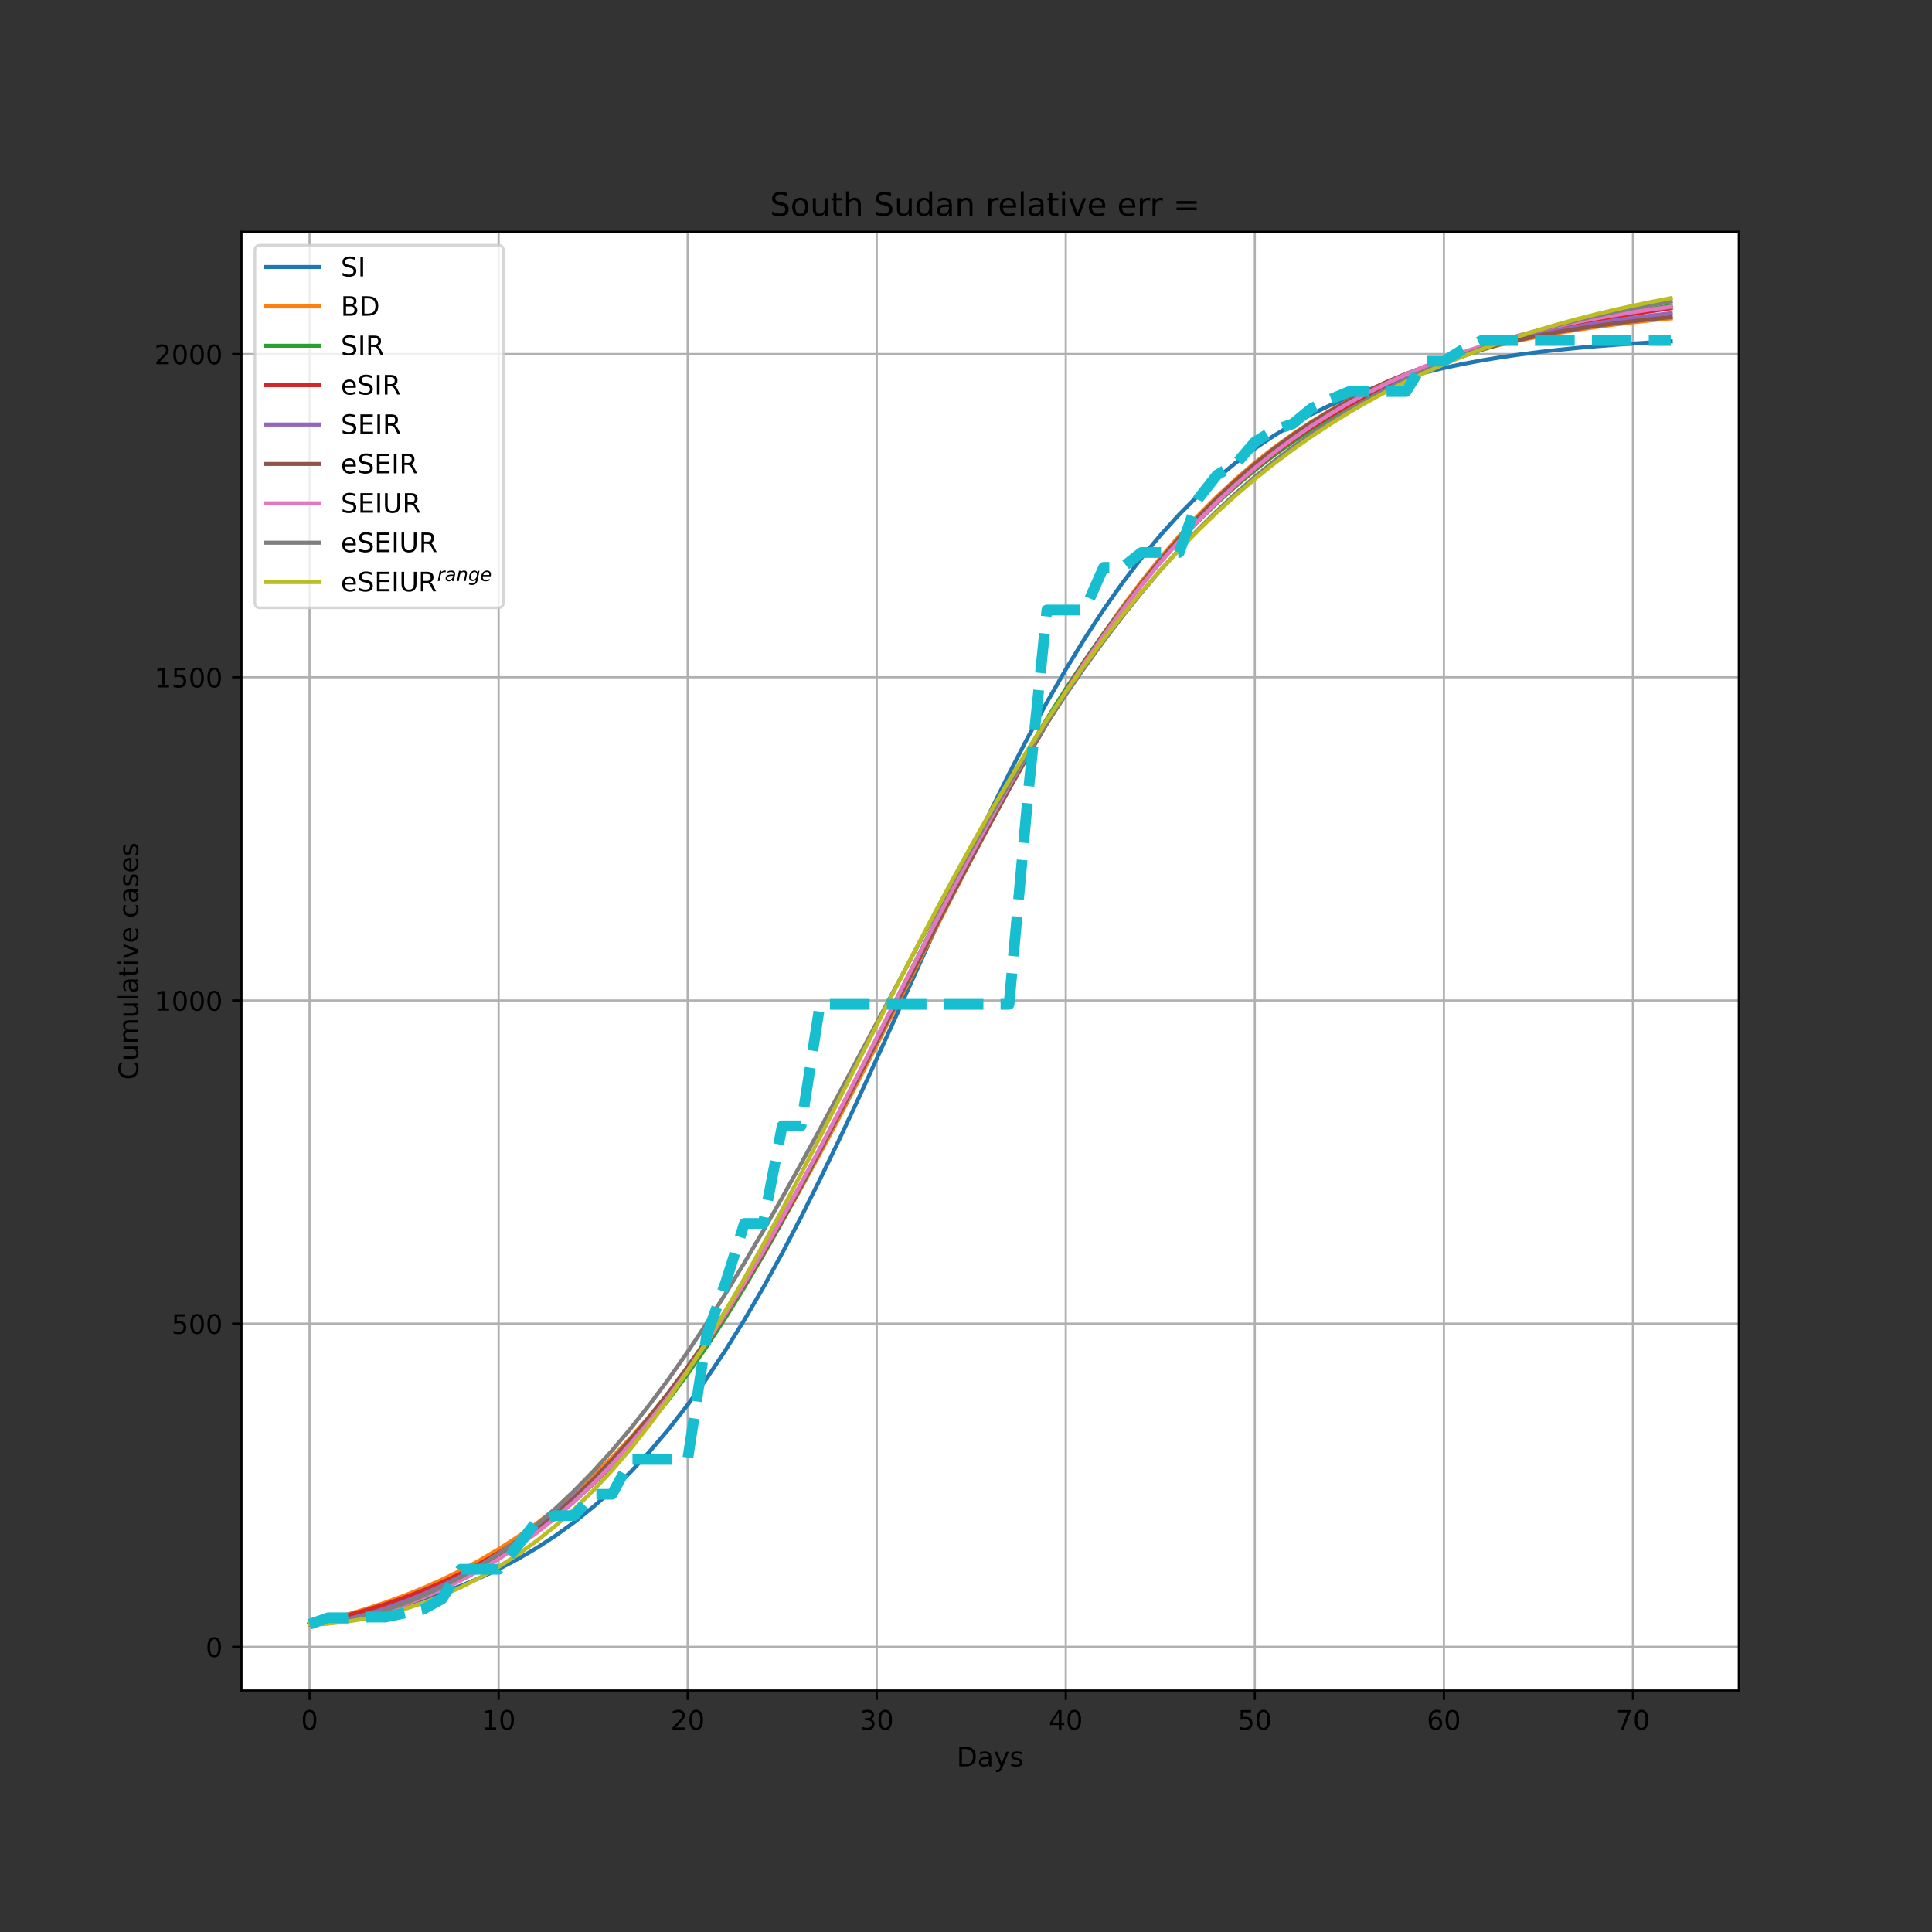 <?xml version="1.0" encoding="utf-8" standalone="no"?>
<!DOCTYPE svg PUBLIC "-//W3C//DTD SVG 1.1//EN"
  "http://www.w3.org/Graphics/SVG/1.1/DTD/svg11.dtd">
<!-- Created with matplotlib (https://matplotlib.org/) -->
<svg height="720pt" version="1.1" viewBox="0 0 720 720" width="720pt" xmlns="http://www.w3.org/2000/svg" xmlns:xlink="http://www.w3.org/1999/xlink">
 <rect x="0" y="0" width="720" height="720" fill="#333333" stroke="none"/>
 <defs>
  <style type="text/css">*{stroke-linecap:butt;stroke-linejoin:round;}</style>
 </defs>
 <g id="figure_1">
  <g id="patch_1">
   <path d="M 0 720 
L 720 720 
L 720 0 
L 0 0 
z
" style="fill:none;"/>
  </g>
  <g id="axes_1">
   <g id="patch_2">
    <path d="M 90 630 
L 648 630 
L 648 86.4 
L 90 86.4 
z
" style="fill:#ffffff;"/>
   </g>
   <g id="matplotlib.axis_1">
    <g id="xtick_1">
     <g id="line2d_1">
      <path clip-path="url(#paf9a2cf90a)" d="M 115.364 630 
L 115.364 86.4 
" style="fill:none;stroke:#b0b0b0;stroke-linecap:square;stroke-width:0.8;"/>
     </g>
     <g id="line2d_2">
      <defs>
       <path d="M 0 0 
L 0 3.5 
" id="mc81434c52e" style="stroke:#000000;stroke-width:0.8;"/>
      </defs>
      <g>
       <use style="stroke:#000000;stroke-width:0.8;" x="115.364" xlink:href="#mc81434c52e" y="630"/>
      </g>
     </g>
     <g id="text_1">
      <!-- 0 -->
      <g transform="translate(112.182 644.598)scale(0.1 -0.1)">
       <defs>
        <path d="M 31.781 66.406 
Q 24.172 66.406 20.328 58.906 
Q 16.5 51.422 16.5 36.375 
Q 16.5 21.391 20.328 13.891 
Q 24.172 6.391 31.781 6.391 
Q 39.453 6.391 43.281 13.891 
Q 47.125 21.391 47.125 36.375 
Q 47.125 51.422 43.281 58.906 
Q 39.453 66.406 31.781 66.406 
z
M 31.781 74.219 
Q 44.047 74.219 50.516 64.516 
Q 56.984 54.828 56.984 36.375 
Q 56.984 17.969 50.516 8.266 
Q 44.047 -1.422 31.781 -1.422 
Q 19.531 -1.422 13.062 8.266 
Q 6.594 17.969 6.594 36.375 
Q 6.594 54.828 13.062 64.516 
Q 19.531 74.219 31.781 74.219 
z
" id="DejaVuSans-48"/>
       </defs>
       <use xlink:href="#DejaVuSans-48"/>
      </g>
     </g>
    </g>
    <g id="xtick_2">
     <g id="line2d_3">
      <path clip-path="url(#paf9a2cf90a)" d="M 185.818 630 
L 185.818 86.4 
" style="fill:none;stroke:#b0b0b0;stroke-linecap:square;stroke-width:0.8;"/>
     </g>
     <g id="line2d_4">
      <g>
       <use style="stroke:#000000;stroke-width:0.8;" x="185.818" xlink:href="#mc81434c52e" y="630"/>
      </g>
     </g>
     <g id="text_2">
      <!-- 10 -->
      <g transform="translate(179.456 644.598)scale(0.1 -0.1)">
       <defs>
        <path d="M 12.406 8.297 
L 28.516 8.297 
L 28.516 63.922 
L 10.984 60.406 
L 10.984 69.391 
L 28.422 72.906 
L 38.281 72.906 
L 38.281 8.297 
L 54.391 8.297 
L 54.391 0 
L 12.406 0 
z
" id="DejaVuSans-49"/>
       </defs>
       <use xlink:href="#DejaVuSans-49"/>
       <use x="63.623" xlink:href="#DejaVuSans-48"/>
      </g>
     </g>
    </g>
    <g id="xtick_3">
     <g id="line2d_5">
      <path clip-path="url(#paf9a2cf90a)" d="M 256.273 630 
L 256.273 86.4 
" style="fill:none;stroke:#b0b0b0;stroke-linecap:square;stroke-width:0.8;"/>
     </g>
     <g id="line2d_6">
      <g>
       <use style="stroke:#000000;stroke-width:0.8;" x="256.273" xlink:href="#mc81434c52e" y="630"/>
      </g>
     </g>
     <g id="text_3">
      <!-- 20 -->
      <g transform="translate(249.91 644.598)scale(0.1 -0.1)">
       <defs>
        <path d="M 19.188 8.297 
L 53.609 8.297 
L 53.609 0 
L 7.328 0 
L 7.328 8.297 
Q 12.938 14.109 22.625 23.891 
Q 32.328 33.688 34.812 36.531 
Q 39.547 41.844 41.422 45.531 
Q 43.312 49.219 43.312 52.781 
Q 43.312 58.594 39.234 62.25 
Q 35.156 65.922 28.609 65.922 
Q 23.969 65.922 18.812 64.312 
Q 13.672 62.703 7.812 59.422 
L 7.812 69.391 
Q 13.766 71.781 18.938 73 
Q 24.125 74.219 28.422 74.219 
Q 39.75 74.219 46.484 68.547 
Q 53.219 62.891 53.219 53.422 
Q 53.219 48.922 51.531 44.891 
Q 49.859 40.875 45.406 35.406 
Q 44.188 33.984 37.641 27.219 
Q 31.109 20.453 19.188 8.297 
z
" id="DejaVuSans-50"/>
       </defs>
       <use xlink:href="#DejaVuSans-50"/>
       <use x="63.623" xlink:href="#DejaVuSans-48"/>
      </g>
     </g>
    </g>
    <g id="xtick_4">
     <g id="line2d_7">
      <path clip-path="url(#paf9a2cf90a)" d="M 326.727 630 
L 326.727 86.4 
" style="fill:none;stroke:#b0b0b0;stroke-linecap:square;stroke-width:0.8;"/>
     </g>
     <g id="line2d_8">
      <g>
       <use style="stroke:#000000;stroke-width:0.8;" x="326.727" xlink:href="#mc81434c52e" y="630"/>
      </g>
     </g>
     <g id="text_4">
      <!-- 30 -->
      <g transform="translate(320.365 644.598)scale(0.1 -0.1)">
       <defs>
        <path d="M 40.578 39.312 
Q 47.656 37.797 51.625 33 
Q 55.609 28.219 55.609 21.188 
Q 55.609 10.406 48.188 4.484 
Q 40.766 -1.422 27.094 -1.422 
Q 22.516 -1.422 17.656 -0.516 
Q 12.797 0.391 7.625 2.203 
L 7.625 11.719 
Q 11.719 9.328 16.594 8.109 
Q 21.484 6.891 26.812 6.891 
Q 36.078 6.891 40.938 10.547 
Q 45.797 14.203 45.797 21.188 
Q 45.797 27.641 41.281 31.266 
Q 36.766 34.906 28.719 34.906 
L 20.219 34.906 
L 20.219 43.016 
L 29.109 43.016 
Q 36.375 43.016 40.234 45.922 
Q 44.094 48.828 44.094 54.297 
Q 44.094 59.906 40.109 62.906 
Q 36.141 65.922 28.719 65.922 
Q 24.656 65.922 20.016 65.031 
Q 15.375 64.156 9.812 62.312 
L 9.812 71.094 
Q 15.438 72.656 20.344 73.438 
Q 25.25 74.219 29.594 74.219 
Q 40.828 74.219 47.359 69.109 
Q 53.906 64.016 53.906 55.328 
Q 53.906 49.266 50.438 45.094 
Q 46.969 40.922 40.578 39.312 
z
" id="DejaVuSans-51"/>
       </defs>
       <use xlink:href="#DejaVuSans-51"/>
       <use x="63.623" xlink:href="#DejaVuSans-48"/>
      </g>
     </g>
    </g>
    <g id="xtick_5">
     <g id="line2d_9">
      <path clip-path="url(#paf9a2cf90a)" d="M 397.182 630 
L 397.182 86.4 
" style="fill:none;stroke:#b0b0b0;stroke-linecap:square;stroke-width:0.8;"/>
     </g>
     <g id="line2d_10">
      <g>
       <use style="stroke:#000000;stroke-width:0.8;" x="397.182" xlink:href="#mc81434c52e" y="630"/>
      </g>
     </g>
     <g id="text_5">
      <!-- 40 -->
      <g transform="translate(390.819 644.598)scale(0.1 -0.1)">
       <defs>
        <path d="M 37.797 64.312 
L 12.891 25.391 
L 37.797 25.391 
z
M 35.203 72.906 
L 47.609 72.906 
L 47.609 25.391 
L 58.016 25.391 
L 58.016 17.188 
L 47.609 17.188 
L 47.609 0 
L 37.797 0 
L 37.797 17.188 
L 4.891 17.188 
L 4.891 26.703 
z
" id="DejaVuSans-52"/>
       </defs>
       <use xlink:href="#DejaVuSans-52"/>
       <use x="63.623" xlink:href="#DejaVuSans-48"/>
      </g>
     </g>
    </g>
    <g id="xtick_6">
     <g id="line2d_11">
      <path clip-path="url(#paf9a2cf90a)" d="M 467.636 630 
L 467.636 86.4 
" style="fill:none;stroke:#b0b0b0;stroke-linecap:square;stroke-width:0.8;"/>
     </g>
     <g id="line2d_12">
      <g>
       <use style="stroke:#000000;stroke-width:0.8;" x="467.636" xlink:href="#mc81434c52e" y="630"/>
      </g>
     </g>
     <g id="text_6">
      <!-- 50 -->
      <g transform="translate(461.274 644.598)scale(0.1 -0.1)">
       <defs>
        <path d="M 10.797 72.906 
L 49.516 72.906 
L 49.516 64.594 
L 19.828 64.594 
L 19.828 46.734 
Q 21.969 47.469 24.109 47.828 
Q 26.266 48.188 28.422 48.188 
Q 40.625 48.188 47.75 41.5 
Q 54.891 34.812 54.891 23.391 
Q 54.891 11.625 47.562 5.094 
Q 40.234 -1.422 26.906 -1.422 
Q 22.312 -1.422 17.547 -0.641 
Q 12.797 0.141 7.719 1.703 
L 7.719 11.625 
Q 12.109 9.234 16.797 8.062 
Q 21.484 6.891 26.703 6.891 
Q 35.156 6.891 40.078 11.328 
Q 45.016 15.766 45.016 23.391 
Q 45.016 31 40.078 35.438 
Q 35.156 39.891 26.703 39.891 
Q 22.75 39.891 18.812 39.016 
Q 14.891 38.141 10.797 36.281 
z
" id="DejaVuSans-53"/>
       </defs>
       <use xlink:href="#DejaVuSans-53"/>
       <use x="63.623" xlink:href="#DejaVuSans-48"/>
      </g>
     </g>
    </g>
    <g id="xtick_7">
     <g id="line2d_13">
      <path clip-path="url(#paf9a2cf90a)" d="M 538.091 630 
L 538.091 86.4 
" style="fill:none;stroke:#b0b0b0;stroke-linecap:square;stroke-width:0.8;"/>
     </g>
     <g id="line2d_14">
      <g>
       <use style="stroke:#000000;stroke-width:0.8;" x="538.091" xlink:href="#mc81434c52e" y="630"/>
      </g>
     </g>
     <g id="text_7">
      <!-- 60 -->
      <g transform="translate(531.728 644.598)scale(0.1 -0.1)">
       <defs>
        <path d="M 33.016 40.375 
Q 26.375 40.375 22.484 35.828 
Q 18.609 31.297 18.609 23.391 
Q 18.609 15.531 22.484 10.953 
Q 26.375 6.391 33.016 6.391 
Q 39.656 6.391 43.531 10.953 
Q 47.406 15.531 47.406 23.391 
Q 47.406 31.297 43.531 35.828 
Q 39.656 40.375 33.016 40.375 
z
M 52.594 71.297 
L 52.594 62.312 
Q 48.875 64.062 45.094 64.984 
Q 41.312 65.922 37.594 65.922 
Q 27.828 65.922 22.672 59.328 
Q 17.531 52.734 16.797 39.406 
Q 19.672 43.656 24.016 45.922 
Q 28.375 48.188 33.594 48.188 
Q 44.578 48.188 50.953 41.516 
Q 57.328 34.859 57.328 23.391 
Q 57.328 12.156 50.688 5.359 
Q 44.047 -1.422 33.016 -1.422 
Q 20.359 -1.422 13.672 8.266 
Q 6.984 17.969 6.984 36.375 
Q 6.984 53.656 15.188 63.938 
Q 23.391 74.219 37.203 74.219 
Q 40.922 74.219 44.703 73.484 
Q 48.484 72.75 52.594 71.297 
z
" id="DejaVuSans-54"/>
       </defs>
       <use xlink:href="#DejaVuSans-54"/>
       <use x="63.623" xlink:href="#DejaVuSans-48"/>
      </g>
     </g>
    </g>
    <g id="xtick_8">
     <g id="line2d_15">
      <path clip-path="url(#paf9a2cf90a)" d="M 608.545 630 
L 608.545 86.4 
" style="fill:none;stroke:#b0b0b0;stroke-linecap:square;stroke-width:0.8;"/>
     </g>
     <g id="line2d_16">
      <g>
       <use style="stroke:#000000;stroke-width:0.8;" x="608.545" xlink:href="#mc81434c52e" y="630"/>
      </g>
     </g>
     <g id="text_8">
      <!-- 70 -->
      <g transform="translate(602.183 644.598)scale(0.1 -0.1)">
       <defs>
        <path d="M 8.203 72.906 
L 55.078 72.906 
L 55.078 68.703 
L 28.609 0 
L 18.312 0 
L 43.219 64.594 
L 8.203 64.594 
z
" id="DejaVuSans-55"/>
       </defs>
       <use xlink:href="#DejaVuSans-55"/>
       <use x="63.623" xlink:href="#DejaVuSans-48"/>
      </g>
     </g>
    </g>
    <g id="text_9">
     <!-- Days -->
     <g transform="translate(356.522 658.277)scale(0.1 -0.1)">
      <defs>
       <path d="M 19.672 64.797 
L 19.672 8.109 
L 31.594 8.109 
Q 46.688 8.109 53.688 14.938 
Q 60.688 21.781 60.688 36.531 
Q 60.688 51.172 53.688 57.984 
Q 46.688 64.797 31.594 64.797 
z
M 9.812 72.906 
L 30.078 72.906 
Q 51.266 72.906 61.172 64.094 
Q 71.094 55.281 71.094 36.531 
Q 71.094 17.672 61.125 8.828 
Q 51.172 0 30.078 0 
L 9.812 0 
z
" id="DejaVuSans-68"/>
       <path d="M 34.281 27.484 
Q 23.391 27.484 19.188 25 
Q 14.984 22.516 14.984 16.5 
Q 14.984 11.719 18.141 8.906 
Q 21.297 6.109 26.703 6.109 
Q 34.188 6.109 38.703 11.406 
Q 43.219 16.703 43.219 25.484 
L 43.219 27.484 
z
M 52.203 31.203 
L 52.203 0 
L 43.219 0 
L 43.219 8.297 
Q 40.141 3.328 35.547 0.953 
Q 30.953 -1.422 24.312 -1.422 
Q 15.922 -1.422 10.953 3.297 
Q 6 8.016 6 15.922 
Q 6 25.141 12.172 29.828 
Q 18.359 34.516 30.609 34.516 
L 43.219 34.516 
L 43.219 35.406 
Q 43.219 41.609 39.141 45 
Q 35.062 48.391 27.688 48.391 
Q 23 48.391 18.547 47.266 
Q 14.109 46.141 10.016 43.891 
L 10.016 52.203 
Q 14.938 54.109 19.578 55.047 
Q 24.219 56 28.609 56 
Q 40.484 56 46.344 49.844 
Q 52.203 43.703 52.203 31.203 
z
" id="DejaVuSans-97"/>
       <path d="M 32.172 -5.078 
Q 28.375 -14.844 24.75 -17.812 
Q 21.141 -20.797 15.094 -20.797 
L 7.906 -20.797 
L 7.906 -13.281 
L 13.188 -13.281 
Q 16.891 -13.281 18.938 -11.516 
Q 21 -9.766 23.484 -3.219 
L 25.094 0.875 
L 2.984 54.688 
L 12.5 54.688 
L 29.594 11.922 
L 46.688 54.688 
L 56.203 54.688 
z
" id="DejaVuSans-121"/>
       <path d="M 44.281 53.078 
L 44.281 44.578 
Q 40.484 46.531 36.375 47.5 
Q 32.281 48.484 27.875 48.484 
Q 21.188 48.484 17.844 46.438 
Q 14.5 44.391 14.5 40.281 
Q 14.5 37.156 16.891 35.375 
Q 19.281 33.594 26.516 31.984 
L 29.594 31.297 
Q 39.156 29.25 43.188 25.516 
Q 47.219 21.781 47.219 15.094 
Q 47.219 7.469 41.188 3.016 
Q 35.156 -1.422 24.609 -1.422 
Q 20.219 -1.422 15.453 -0.562 
Q 10.688 0.297 5.422 2 
L 5.422 11.281 
Q 10.406 8.688 15.234 7.391 
Q 20.062 6.109 24.812 6.109 
Q 31.156 6.109 34.562 8.281 
Q 37.984 10.453 37.984 14.406 
Q 37.984 18.062 35.516 20.016 
Q 33.062 21.969 24.703 23.781 
L 21.578 24.516 
Q 13.234 26.266 9.516 29.906 
Q 5.812 33.547 5.812 39.891 
Q 5.812 47.609 11.281 51.797 
Q 16.75 56 26.812 56 
Q 31.781 56 36.172 55.266 
Q 40.578 54.547 44.281 53.078 
z
" id="DejaVuSans-115"/>
      </defs>
      <use xlink:href="#DejaVuSans-68"/>
      <use x="77.002" xlink:href="#DejaVuSans-97"/>
      <use x="138.281" xlink:href="#DejaVuSans-121"/>
      <use x="197.461" xlink:href="#DejaVuSans-115"/>
     </g>
    </g>
   </g>
   <g id="matplotlib.axis_2">
    <g id="ytick_1">
     <g id="line2d_17">
      <path clip-path="url(#paf9a2cf90a)" d="M 90 613.722 
L 648 613.722 
" style="fill:none;stroke:#b0b0b0;stroke-linecap:square;stroke-width:0.8;"/>
     </g>
     <g id="line2d_18">
      <defs>
       <path d="M 0 0 
L -3.5 0 
" id="m78c1e38c08" style="stroke:#000000;stroke-width:0.8;"/>
      </defs>
      <g>
       <use style="stroke:#000000;stroke-width:0.8;" x="90" xlink:href="#m78c1e38c08" y="613.722"/>
      </g>
     </g>
     <g id="text_10">
      <!-- 0 -->
      <g transform="translate(76.638 617.521)scale(0.1 -0.1)">
       <use xlink:href="#DejaVuSans-48"/>
      </g>
     </g>
    </g>
    <g id="ytick_2">
     <g id="line2d_19">
      <path clip-path="url(#paf9a2cf90a)" d="M 90 493.278 
L 648 493.278 
" style="fill:none;stroke:#b0b0b0;stroke-linecap:square;stroke-width:0.8;"/>
     </g>
     <g id="line2d_20">
      <g>
       <use style="stroke:#000000;stroke-width:0.8;" x="90" xlink:href="#m78c1e38c08" y="493.278"/>
      </g>
     </g>
     <g id="text_11">
      <!-- 500 -->
      <g transform="translate(63.913 497.077)scale(0.1 -0.1)">
       <use xlink:href="#DejaVuSans-53"/>
       <use x="63.623" xlink:href="#DejaVuSans-48"/>
       <use x="127.246" xlink:href="#DejaVuSans-48"/>
      </g>
     </g>
    </g>
    <g id="ytick_3">
     <g id="line2d_21">
      <path clip-path="url(#paf9a2cf90a)" d="M 90 372.834 
L 648 372.834 
" style="fill:none;stroke:#b0b0b0;stroke-linecap:square;stroke-width:0.8;"/>
     </g>
     <g id="line2d_22">
      <g>
       <use style="stroke:#000000;stroke-width:0.8;" x="90" xlink:href="#m78c1e38c08" y="372.834"/>
      </g>
     </g>
     <g id="text_12">
      <!-- 1000 -->
      <g transform="translate(57.55 376.633)scale(0.1 -0.1)">
       <use xlink:href="#DejaVuSans-49"/>
       <use x="63.623" xlink:href="#DejaVuSans-48"/>
       <use x="127.246" xlink:href="#DejaVuSans-48"/>
       <use x="190.869" xlink:href="#DejaVuSans-48"/>
      </g>
     </g>
    </g>
    <g id="ytick_4">
     <g id="line2d_23">
      <path clip-path="url(#paf9a2cf90a)" d="M 90 252.39 
L 648 252.39 
" style="fill:none;stroke:#b0b0b0;stroke-linecap:square;stroke-width:0.8;"/>
     </g>
     <g id="line2d_24">
      <g>
       <use style="stroke:#000000;stroke-width:0.8;" x="90" xlink:href="#m78c1e38c08" y="252.39"/>
      </g>
     </g>
     <g id="text_13">
      <!-- 1500 -->
      <g transform="translate(57.55 256.189)scale(0.1 -0.1)">
       <use xlink:href="#DejaVuSans-49"/>
       <use x="63.623" xlink:href="#DejaVuSans-53"/>
       <use x="127.246" xlink:href="#DejaVuSans-48"/>
       <use x="190.869" xlink:href="#DejaVuSans-48"/>
      </g>
     </g>
    </g>
    <g id="ytick_5">
     <g id="line2d_25">
      <path clip-path="url(#paf9a2cf90a)" d="M 90 131.946 
L 648 131.946 
" style="fill:none;stroke:#b0b0b0;stroke-linecap:square;stroke-width:0.8;"/>
     </g>
     <g id="line2d_26">
      <g>
       <use style="stroke:#000000;stroke-width:0.8;" x="90" xlink:href="#m78c1e38c08" y="131.946"/>
      </g>
     </g>
     <g id="text_14">
      <!-- 2000 -->
      <g transform="translate(57.55 135.746)scale(0.1 -0.1)">
       <use xlink:href="#DejaVuSans-50"/>
       <use x="63.623" xlink:href="#DejaVuSans-48"/>
       <use x="127.246" xlink:href="#DejaVuSans-48"/>
       <use x="190.869" xlink:href="#DejaVuSans-48"/>
      </g>
     </g>
    </g>
    <g id="text_15">
     <!-- Cumulative cases -->
     <g transform="translate(51.47 402.426)rotate(-90)scale(0.1 -0.1)">
      <defs>
       <path d="M 64.406 67.281 
L 64.406 56.891 
Q 59.422 61.531 53.781 63.812 
Q 48.141 66.109 41.797 66.109 
Q 29.297 66.109 22.656 58.469 
Q 16.016 50.828 16.016 36.375 
Q 16.016 21.969 22.656 14.328 
Q 29.297 6.688 41.797 6.688 
Q 48.141 6.688 53.781 8.984 
Q 59.422 11.281 64.406 15.922 
L 64.406 5.609 
Q 59.234 2.094 53.438 0.328 
Q 47.656 -1.422 41.219 -1.422 
Q 24.656 -1.422 15.125 8.703 
Q 5.609 18.844 5.609 36.375 
Q 5.609 53.953 15.125 64.078 
Q 24.656 74.219 41.219 74.219 
Q 47.75 74.219 53.531 72.484 
Q 59.328 70.75 64.406 67.281 
z
" id="DejaVuSans-67"/>
       <path d="M 8.5 21.578 
L 8.5 54.688 
L 17.484 54.688 
L 17.484 21.922 
Q 17.484 14.156 20.5 10.266 
Q 23.531 6.391 29.594 6.391 
Q 36.859 6.391 41.078 11.031 
Q 45.312 15.672 45.312 23.688 
L 45.312 54.688 
L 54.297 54.688 
L 54.297 0 
L 45.312 0 
L 45.312 8.406 
Q 42.047 3.422 37.719 1 
Q 33.406 -1.422 27.688 -1.422 
Q 18.266 -1.422 13.375 4.438 
Q 8.5 10.297 8.5 21.578 
z
M 31.109 56 
z
" id="DejaVuSans-117"/>
       <path d="M 52 44.188 
Q 55.375 50.25 60.062 53.125 
Q 64.75 56 71.094 56 
Q 79.641 56 84.281 50.016 
Q 88.922 44.047 88.922 33.016 
L 88.922 0 
L 79.891 0 
L 79.891 32.719 
Q 79.891 40.578 77.094 44.375 
Q 74.312 48.188 68.609 48.188 
Q 61.625 48.188 57.562 43.547 
Q 53.516 38.922 53.516 30.906 
L 53.516 0 
L 44.484 0 
L 44.484 32.719 
Q 44.484 40.625 41.703 44.406 
Q 38.922 48.188 33.109 48.188 
Q 26.219 48.188 22.156 43.531 
Q 18.109 38.875 18.109 30.906 
L 18.109 0 
L 9.078 0 
L 9.078 54.688 
L 18.109 54.688 
L 18.109 46.188 
Q 21.188 51.219 25.484 53.609 
Q 29.781 56 35.688 56 
Q 41.656 56 45.828 52.969 
Q 50 49.953 52 44.188 
z
" id="DejaVuSans-109"/>
       <path d="M 9.422 75.984 
L 18.406 75.984 
L 18.406 0 
L 9.422 0 
z
" id="DejaVuSans-108"/>
       <path d="M 18.312 70.219 
L 18.312 54.688 
L 36.812 54.688 
L 36.812 47.703 
L 18.312 47.703 
L 18.312 18.016 
Q 18.312 11.328 20.141 9.422 
Q 21.969 7.516 27.594 7.516 
L 36.812 7.516 
L 36.812 0 
L 27.594 0 
Q 17.188 0 13.234 3.875 
Q 9.281 7.766 9.281 18.016 
L 9.281 47.703 
L 2.688 47.703 
L 2.688 54.688 
L 9.281 54.688 
L 9.281 70.219 
z
" id="DejaVuSans-116"/>
       <path d="M 9.422 54.688 
L 18.406 54.688 
L 18.406 0 
L 9.422 0 
z
M 9.422 75.984 
L 18.406 75.984 
L 18.406 64.594 
L 9.422 64.594 
z
" id="DejaVuSans-105"/>
       <path d="M 2.984 54.688 
L 12.5 54.688 
L 29.594 8.797 
L 46.688 54.688 
L 56.203 54.688 
L 35.688 0 
L 23.484 0 
z
" id="DejaVuSans-118"/>
       <path d="M 56.203 29.594 
L 56.203 25.203 
L 14.891 25.203 
Q 15.484 15.922 20.484 11.062 
Q 25.484 6.203 34.422 6.203 
Q 39.594 6.203 44.453 7.469 
Q 49.312 8.734 54.109 11.281 
L 54.109 2.781 
Q 49.266 0.734 44.188 -0.344 
Q 39.109 -1.422 33.891 -1.422 
Q 20.797 -1.422 13.156 6.188 
Q 5.516 13.812 5.516 26.812 
Q 5.516 40.234 12.766 48.109 
Q 20.016 56 32.328 56 
Q 43.359 56 49.781 48.891 
Q 56.203 41.797 56.203 29.594 
z
M 47.219 32.234 
Q 47.125 39.594 43.094 43.984 
Q 39.062 48.391 32.422 48.391 
Q 24.906 48.391 20.391 44.141 
Q 15.875 39.891 15.188 32.172 
z
" id="DejaVuSans-101"/>
       <path id="DejaVuSans-32"/>
       <path d="M 48.781 52.594 
L 48.781 44.188 
Q 44.969 46.297 41.141 47.344 
Q 37.312 48.391 33.406 48.391 
Q 24.656 48.391 19.812 42.844 
Q 14.984 37.312 14.984 27.297 
Q 14.984 17.281 19.812 11.734 
Q 24.656 6.203 33.406 6.203 
Q 37.312 6.203 41.141 7.25 
Q 44.969 8.297 48.781 10.406 
L 48.781 2.094 
Q 45.016 0.344 40.984 -0.531 
Q 36.969 -1.422 32.422 -1.422 
Q 20.062 -1.422 12.781 6.344 
Q 5.516 14.109 5.516 27.297 
Q 5.516 40.672 12.859 48.328 
Q 20.219 56 33.016 56 
Q 37.156 56 41.109 55.141 
Q 45.062 54.297 48.781 52.594 
z
" id="DejaVuSans-99"/>
      </defs>
      <use xlink:href="#DejaVuSans-67"/>
      <use x="69.824" xlink:href="#DejaVuSans-117"/>
      <use x="133.203" xlink:href="#DejaVuSans-109"/>
      <use x="230.615" xlink:href="#DejaVuSans-117"/>
      <use x="293.994" xlink:href="#DejaVuSans-108"/>
      <use x="321.777" xlink:href="#DejaVuSans-97"/>
      <use x="383.057" xlink:href="#DejaVuSans-116"/>
      <use x="422.266" xlink:href="#DejaVuSans-105"/>
      <use x="450.049" xlink:href="#DejaVuSans-118"/>
      <use x="509.229" xlink:href="#DejaVuSans-101"/>
      <use x="570.752" xlink:href="#DejaVuSans-32"/>
      <use x="602.539" xlink:href="#DejaVuSans-99"/>
      <use x="657.52" xlink:href="#DejaVuSans-97"/>
      <use x="718.799" xlink:href="#DejaVuSans-115"/>
      <use x="770.898" xlink:href="#DejaVuSans-101"/>
      <use x="832.422" xlink:href="#DejaVuSans-115"/>
     </g>
    </g>
   </g>
   <g id="line2d_27">
    <path clip-path="url(#paf9a2cf90a)" d="M 115.364 605.291 
L 122.409 604.164 
L 129.455 602.889 
L 136.5 601.45 
L 143.545 599.824 
L 150.591 597.99 
L 157.636 595.923 
L 164.682 593.596 
L 171.727 590.979 
L 178.773 588.041 
L 185.818 584.747 
L 192.864 581.06 
L 199.909 576.942 
L 206.955 572.351 
L 214 567.246 
L 221.045 561.584 
L 228.091 555.324 
L 235.136 548.424 
L 242.182 540.847 
L 249.227 532.559 
L 256.273 523.533 
L 263.318 513.749 
L 270.364 503.197 
L 277.409 491.88 
L 284.455 479.814 
L 291.5 467.03 
L 298.545 453.576 
L 305.591 439.515 
L 312.636 424.927 
L 319.682 409.909 
L 326.727 394.566 
L 333.773 379.019 
L 340.818 363.391 
L 347.864 347.808 
L 354.909 332.398 
L 361.955 317.28 
L 369 302.565 
L 376.045 288.353 
L 383.091 274.726 
L 390.136 261.754 
L 397.182 249.489 
L 404.227 237.965 
L 411.273 227.204 
L 418.318 217.211 
L 425.364 207.98 
L 432.409 199.493 
L 439.455 191.726 
L 446.5 184.645 
L 453.545 178.215 
L 460.591 172.394 
L 467.636 167.142 
L 474.682 162.415 
L 481.727 158.172 
L 488.773 154.372 
L 495.818 150.974 
L 502.864 147.943 
L 509.909 145.242 
L 516.955 142.839 
L 524 140.704 
L 531.045 138.809 
L 538.091 137.129 
L 545.136 135.64 
L 552.182 134.323 
L 559.227 133.157 
L 566.273 132.127 
L 573.318 131.217 
L 580.364 130.413 
L 587.409 129.703 
L 594.455 129.077 
L 601.5 128.524 
L 608.545 128.037 
L 615.591 127.607 
L 622.636 127.228 
" style="fill:none;stroke:#1f77b4;stroke-linecap:square;stroke-width:1.5;"/>
   </g>
   <g id="line2d_28">
    <path clip-path="url(#paf9a2cf90a)" d="M 115.364 605.291 
L 122.409 603.574 
L 129.455 601.672 
L 136.5 599.566 
L 143.545 597.238 
L 150.591 594.666 
L 157.636 591.828 
L 164.682 588.701 
L 171.727 585.258 
L 178.773 581.475 
L 185.818 577.324 
L 192.864 572.778 
L 199.909 567.809 
L 206.955 562.389 
L 214 556.491 
L 221.045 550.089 
L 228.091 543.16 
L 235.136 535.682 
L 242.182 527.638 
L 249.227 519.016 
L 256.273 509.807 
L 263.318 500.012 
L 270.364 489.636 
L 277.409 478.694 
L 284.455 467.211 
L 291.5 455.218 
L 298.545 442.758 
L 305.591 429.882 
L 312.636 416.65 
L 319.682 403.129 
L 326.727 389.394 
L 333.773 375.523 
L 340.818 361.599 
L 347.864 347.705 
L 354.909 333.925 
L 361.955 320.337 
L 369 307.018 
L 376.045 294.037 
L 383.091 281.457 
L 390.136 269.331 
L 397.182 257.703 
L 404.227 246.609 
L 411.273 236.076 
L 418.318 226.119 
L 425.364 216.748 
L 432.409 207.964 
L 439.455 199.762 
L 446.5 192.129 
L 453.545 185.051 
L 460.591 178.506 
L 467.636 172.471 
L 474.682 166.922 
L 481.727 161.831 
L 488.773 157.171 
L 495.818 152.914 
L 502.864 149.032 
L 509.909 145.498 
L 516.955 142.286 
L 524 139.371 
L 531.045 136.728 
L 538.091 134.334 
L 545.136 132.17 
L 552.182 130.213 
L 559.227 128.447 
L 566.273 126.853 
L 573.318 125.416 
L 580.364 124.121 
L 587.409 122.955 
L 594.455 121.905 
L 601.5 120.961 
L 608.545 120.111 
L 615.591 119.348 
L 622.636 118.662 
" style="fill:none;stroke:#ff7f0e;stroke-linecap:square;stroke-width:1.5;"/>
   </g>
   <g id="line2d_29">
    <path clip-path="url(#paf9a2cf90a)" d="M 115.364 605.291 
L 122.409 603.819 
L 129.455 602.168 
L 136.5 600.32 
L 143.545 598.252 
L 150.591 595.941 
L 157.636 593.362 
L 164.682 590.486 
L 171.727 587.285 
L 178.773 583.729 
L 185.818 579.786 
L 192.864 575.421 
L 199.909 570.602 
L 206.955 565.295 
L 214 559.466 
L 221.045 553.085 
L 228.091 546.121 
L 235.136 538.55 
L 242.182 530.351 
L 249.227 521.509 
L 256.273 512.019 
L 263.318 501.882 
L 270.364 491.109 
L 277.409 479.726 
L 284.455 467.765 
L 291.5 455.273 
L 298.545 442.308 
L 305.591 428.938 
L 312.636 415.241 
L 319.682 401.301 
L 326.727 387.21 
L 333.773 373.061 
L 340.818 358.946 
L 347.864 344.957 
L 354.909 331.181 
L 361.955 317.695 
L 369 304.571 
L 376.045 291.87 
L 383.091 279.642 
L 390.136 267.926 
L 397.182 256.751 
L 404.227 246.137 
L 411.273 236.092 
L 418.318 226.619 
L 425.364 217.711 
L 432.409 209.358 
L 439.455 201.543 
L 446.5 194.245 
L 453.545 187.443 
L 460.591 181.112 
L 467.636 175.227 
L 474.682 169.76 
L 481.727 164.686 
L 488.773 159.979 
L 495.818 155.614 
L 502.864 151.568 
L 509.909 147.816 
L 516.955 144.337 
L 524 141.111 
L 531.045 138.119 
L 538.091 135.342 
L 545.136 132.764 
L 552.182 130.369 
L 559.227 128.143 
L 566.273 126.074 
L 573.318 124.148 
L 580.364 122.355 
L 587.409 120.684 
L 594.455 119.126 
L 601.5 117.672 
L 608.545 116.314 
L 615.591 115.045 
L 622.636 113.859 
" style="fill:none;stroke:#2ca02c;stroke-linecap:square;stroke-width:1.5;"/>
   </g>
   <g id="line2d_30">
    <path clip-path="url(#paf9a2cf90a)" d="M 115.364 605.291 
L 122.409 603.73 
L 129.455 601.983 
L 136.5 600.031 
L 143.545 597.853 
L 150.591 595.426 
L 157.636 592.726 
L 164.682 589.727 
L 171.727 586.402 
L 178.773 582.722 
L 185.818 578.658 
L 192.864 574.179 
L 199.909 569.254 
L 206.955 563.854 
L 214 557.948 
L 221.045 551.508 
L 228.091 544.509 
L 235.136 536.928 
L 242.182 528.747 
L 249.227 519.955 
L 256.273 510.544 
L 263.318 500.519 
L 270.364 489.89 
L 277.409 478.677 
L 284.455 466.911 
L 291.5 454.634 
L 298.545 441.897 
L 305.591 428.76 
L 312.636 415.295 
L 319.682 401.577 
L 326.727 387.69 
L 333.773 373.719 
L 340.818 359.752 
L 347.864 345.876 
L 354.909 332.174 
L 361.955 318.724 
L 369 305.597 
L 376.045 292.857 
L 383.091 280.556 
L 390.136 268.74 
L 397.182 257.443 
L 404.227 246.69 
L 411.273 236.495 
L 418.318 226.867 
L 425.364 217.805 
L 432.409 209.302 
L 439.455 201.346 
L 446.5 193.921 
L 453.545 187.006 
L 460.591 180.579 
L 467.636 174.616 
L 474.682 169.091 
L 481.727 163.978 
L 488.773 159.25 
L 495.818 154.883 
L 502.864 150.852 
L 509.909 147.132 
L 516.955 143.7 
L 524 140.534 
L 531.045 137.615 
L 538.091 134.922 
L 545.136 132.437 
L 552.182 130.145 
L 559.227 128.029 
L 566.273 126.075 
L 573.318 124.27 
L 580.364 122.601 
L 587.409 121.057 
L 594.455 119.629 
L 601.5 118.306 
L 608.545 117.08 
L 615.591 115.943 
L 622.636 114.888 
" style="fill:none;stroke:#d62728;stroke-linecap:square;stroke-width:1.5;"/>
   </g>
   <g id="line2d_31">
    <path clip-path="url(#paf9a2cf90a)" d="M 115.364 605.291 
L 122.409 604.758 
L 129.455 603.452 
L 136.5 601.638 
L 143.545 599.442 
L 150.591 596.915 
L 157.636 594.072 
L 164.682 590.906 
L 171.727 587.403 
L 178.773 583.539 
L 185.818 579.29 
L 192.864 574.628 
L 199.909 569.524 
L 206.955 563.952 
L 214 557.884 
L 221.045 551.294 
L 228.091 544.159 
L 235.136 536.461 
L 242.182 528.184 
L 249.227 519.317 
L 256.273 509.859 
L 263.318 499.811 
L 270.364 489.187 
L 277.409 478.006 
L 284.455 466.299 
L 291.5 454.105 
L 298.545 441.472 
L 305.591 428.457 
L 312.636 415.125 
L 319.682 401.548 
L 326.727 387.801 
L 333.773 373.965 
L 340.818 360.122 
L 347.864 346.351 
L 354.909 332.733 
L 361.955 319.341 
L 369 306.244 
L 376.045 293.505 
L 383.091 281.177 
L 390.136 269.306 
L 397.182 257.929 
L 404.227 247.075 
L 411.273 236.762 
L 418.318 227.004 
L 425.364 217.804 
L 432.409 209.162 
L 439.455 201.068 
L 446.5 193.512 
L 453.545 186.476 
L 460.591 179.943 
L 467.636 173.889 
L 474.682 168.293 
L 481.727 163.129 
L 488.773 158.372 
L 495.818 153.999 
L 502.864 149.982 
L 509.909 146.3 
L 516.955 142.927 
L 524 139.841 
L 531.045 137.021 
L 538.091 134.445 
L 545.136 132.096 
L 552.182 129.953 
L 559.227 128.001 
L 566.273 126.224 
L 573.318 124.606 
L 580.364 123.135 
L 587.409 121.797 
L 594.455 120.581 
L 601.5 119.476 
L 608.545 118.473 
L 615.591 117.561 
L 622.636 116.734 
" style="fill:none;stroke:#9467bd;stroke-linecap:square;stroke-width:1.5;"/>
   </g>
   <g id="line2d_32">
    <path clip-path="url(#paf9a2cf90a)" d="M 115.364 605.291 
L 122.409 604.954 
L 129.455 604.016 
L 136.5 602.56 
L 143.545 600.639 
L 150.591 598.289 
L 157.636 595.528 
L 164.682 592.364 
L 171.727 588.795 
L 178.773 584.813 
L 185.818 580.408 
L 192.864 575.562 
L 199.909 570.258 
L 206.955 564.478 
L 214 558.204 
L 221.045 551.417 
L 228.091 544.101 
L 235.136 536.243 
L 242.182 527.834 
L 249.227 518.868 
L 256.273 509.344 
L 263.318 499.268 
L 270.364 488.652 
L 277.409 477.516 
L 284.455 465.886 
L 291.5 453.798 
L 298.545 441.293 
L 305.591 428.422 
L 312.636 415.242 
L 319.682 401.815 
L 326.727 388.21 
L 333.773 374.5 
L 340.818 360.759 
L 347.864 347.061 
L 354.909 333.483 
L 361.955 320.096 
L 369 306.968 
L 376.045 294.165 
L 383.091 281.742 
L 390.136 269.75 
L 397.182 258.232 
L 404.227 247.222 
L 411.273 236.746 
L 418.318 226.822 
L 425.364 217.462 
L 432.409 208.669 
L 439.455 200.441 
L 446.5 192.768 
L 453.545 185.638 
L 460.591 179.034 
L 467.636 172.934 
L 474.682 167.317 
L 481.727 162.157 
L 488.773 157.429 
L 495.818 153.105 
L 502.864 149.159 
L 509.909 145.565 
L 516.955 142.296 
L 524 139.328 
L 531.045 136.637 
L 538.091 134.199 
L 545.136 131.993 
L 552.182 129.999 
L 559.227 128.198 
L 566.273 126.572 
L 573.318 125.105 
L 580.364 123.782 
L 587.409 122.589 
L 594.455 121.514 
L 601.5 120.545 
L 608.545 119.671 
L 615.591 118.884 
L 622.636 118.174 
" style="fill:none;stroke:#8c564b;stroke-linecap:square;stroke-width:1.5;"/>
   </g>
   <g id="line2d_33">
    <path clip-path="url(#paf9a2cf90a)" d="M 115.364 605.291 
L 122.409 604.897 
L 129.455 603.858 
L 136.5 602.322 
L 143.545 600.372 
L 150.591 598.051 
L 157.636 595.376 
L 164.682 592.347 
L 171.727 588.95 
L 178.773 585.169 
L 185.818 580.978 
L 192.864 576.351 
L 199.909 571.259 
L 206.955 565.674 
L 214 559.567 
L 221.045 552.911 
L 228.091 545.684 
L 235.136 537.866 
L 242.182 529.441 
L 249.227 520.403 
L 256.273 510.75 
L 263.318 500.489 
L 270.364 489.638 
L 277.409 478.223 
L 284.455 466.281 
L 291.5 453.858 
L 298.545 441.01 
L 305.591 427.802 
L 312.636 414.304 
L 319.682 400.593 
L 326.727 386.752 
L 333.773 372.861 
L 340.818 359.004 
L 347.864 345.26 
L 354.909 331.705 
L 361.955 318.409 
L 369 305.436 
L 376.045 292.841 
L 383.091 280.671 
L 390.136 268.966 
L 397.182 257.755 
L 404.227 247.06 
L 411.273 236.896 
L 418.318 227.269 
L 425.364 218.182 
L 432.409 209.628 
L 439.455 201.6 
L 446.5 194.084 
L 453.545 187.064 
L 460.591 180.521 
L 467.636 174.435 
L 474.682 168.784 
L 481.727 163.546 
L 488.773 158.698 
L 495.818 154.216 
L 502.864 150.079 
L 509.909 146.264 
L 516.955 142.75 
L 524 139.515 
L 531.045 136.541 
L 538.091 133.809 
L 545.136 131.3 
L 552.182 128.997 
L 559.227 126.886 
L 566.273 124.95 
L 573.318 123.177 
L 580.364 121.553 
L 587.409 120.067 
L 594.455 118.706 
L 601.5 117.462 
L 608.545 116.324 
L 615.591 115.283 
L 622.636 114.331 
" style="fill:none;stroke:#e377c2;stroke-linecap:square;stroke-width:1.5;"/>
   </g>
   <g id="line2d_34">
    <path clip-path="url(#paf9a2cf90a)" d="M 115.364 605.291 
L 122.409 604.88 
L 129.455 603.793 
L 136.5 602.174 
L 143.545 600.103 
L 150.591 597.616 
L 157.636 594.727 
L 164.682 591.432 
L 171.727 587.719 
L 178.773 583.571 
L 185.818 578.965 
L 192.864 573.881 
L 199.909 568.296 
L 206.955 562.189 
L 214 555.541 
L 221.045 548.339 
L 228.091 540.569 
L 235.136 532.227 
L 242.182 523.312 
L 249.227 513.831 
L 256.273 503.796 
L 263.318 493.228 
L 270.364 482.157 
L 277.409 470.619 
L 284.455 458.657 
L 291.5 446.321 
L 298.545 433.669 
L 305.591 420.762 
L 312.636 407.665 
L 319.682 394.447 
L 326.727 381.176 
L 333.773 367.92 
L 340.818 354.747 
L 347.864 341.721 
L 354.909 328.899 
L 361.955 316.338 
L 369 304.085 
L 376.045 292.182 
L 383.091 280.667 
L 390.136 269.568 
L 397.182 258.907 
L 404.227 248.703 
L 411.273 238.966 
L 418.318 229.701 
L 425.364 220.91 
L 432.409 212.589 
L 439.455 204.733 
L 446.5 197.33 
L 453.545 190.369 
L 460.591 183.835 
L 467.636 177.713 
L 474.682 171.985 
L 481.727 166.633 
L 488.773 161.638 
L 495.818 156.983 
L 502.864 152.648 
L 509.909 148.615 
L 516.955 144.867 
L 524 141.384 
L 531.045 138.151 
L 538.091 135.151 
L 545.136 132.368 
L 552.182 129.788 
L 559.227 127.395 
L 566.273 125.178 
L 573.318 123.123 
L 580.364 121.218 
L 587.409 119.453 
L 594.455 117.816 
L 601.5 116.298 
L 608.545 114.89 
L 615.591 113.584 
L 622.636 112.371 
" style="fill:none;stroke:#7f7f7f;stroke-linecap:square;stroke-width:1.5;"/>
   </g>
   <g id="line2d_35">
    <path clip-path="url(#paf9a2cf90a)" d="M 115.364 605.291 
L 122.409 605.031 
L 129.455 604.299 
L 136.5 603.147 
L 143.545 601.602 
L 150.591 599.676 
L 157.636 597.365 
L 164.682 594.657 
L 171.727 591.533 
L 178.773 587.967 
L 185.818 583.928 
L 192.864 579.385 
L 199.909 574.303 
L 206.955 568.648 
L 214 562.389 
L 221.045 555.496 
L 228.091 547.946 
L 235.136 539.72 
L 242.182 530.81 
L 249.227 521.215 
L 256.273 510.949 
L 263.318 500.033 
L 270.364 488.504 
L 277.409 476.41 
L 284.455 463.812 
L 291.5 450.781 
L 298.545 437.395 
L 305.591 423.74 
L 312.636 409.906 
L 319.682 395.982 
L 326.727 382.06 
L 333.773 368.222 
L 340.818 354.549 
L 347.864 341.113 
L 354.909 327.975 
L 361.955 315.192 
L 369 302.806 
L 376.045 290.853 
L 383.091 279.36 
L 390.136 268.346 
L 397.182 257.82 
L 404.227 247.789 
L 411.273 238.252 
L 418.318 229.204 
L 425.364 220.636 
L 432.409 212.536 
L 439.455 204.889 
L 446.5 197.682 
L 453.545 190.895 
L 460.591 184.511 
L 467.636 178.512 
L 474.682 172.88 
L 481.727 167.595 
L 488.773 162.64 
L 495.818 157.997 
L 502.864 153.648 
L 509.909 149.577 
L 516.955 145.767 
L 524 142.204 
L 531.045 138.871 
L 538.091 135.756 
L 545.136 132.845 
L 552.182 130.125 
L 559.227 127.584 
L 566.273 125.211 
L 573.318 122.995 
L 580.364 120.926 
L 587.409 118.995 
L 594.455 117.193 
L 601.5 115.51 
L 608.545 113.94 
L 615.591 112.476 
L 622.636 111.109 
" style="fill:none;stroke:#bcbd22;stroke-linecap:square;stroke-width:1.5;"/>
   </g>
   <g id="line2d_36">
    <path clip-path="url(#paf9a2cf90a)" d="M 115.364 605.291 
L 122.409 602.882 
L 129.455 602.882 
L 136.5 602.641 
L 143.545 602.641 
L 150.591 601.196 
L 157.636 599.75 
L 164.682 595.896 
L 171.727 584.815 
L 178.773 584.815 
L 185.818 584.815 
L 192.864 576.143 
L 199.909 566.99 
L 206.955 564.822 
L 214 564.822 
L 221.045 556.872 
L 228.091 556.872 
L 235.136 543.865 
L 242.182 543.865 
L 249.227 543.865 
L 256.273 543.865 
L 263.318 497.855 
L 270.364 478.102 
L 277.409 455.94 
L 284.455 455.94 
L 291.5 419.566 
L 298.545 419.566 
L 305.591 374.279 
L 312.636 374.279 
L 319.682 374.279 
L 326.727 374.279 
L 333.773 374.279 
L 340.818 374.279 
L 347.864 374.279 
L 354.909 374.279 
L 361.955 374.279 
L 369 374.279 
L 376.045 374.279 
L 383.091 296.473 
L 390.136 227.338 
L 397.182 227.338 
L 404.227 227.338 
L 411.273 211.439 
L 418.318 211.439 
L 425.364 205.899 
L 432.409 205.899 
L 439.455 205.899 
L 446.5 185.905 
L 453.545 176.992 
L 460.591 172.897 
L 467.636 164.707 
L 474.682 160.371 
L 481.727 157.962 
L 488.773 152.181 
L 495.818 148.808 
L 502.864 145.918 
L 509.909 145.918 
L 516.955 145.918 
L 524 145.918 
L 531.045 134.596 
L 538.091 134.596 
L 545.136 130.26 
L 552.182 126.888 
L 559.227 126.888 
L 566.273 126.888 
L 573.318 126.888 
L 580.364 126.888 
L 587.409 126.888 
L 594.455 126.888 
L 601.5 126.888 
L 608.545 126.888 
L 615.591 126.888 
L 622.636 126.888 
" style="fill:none;stroke:#17becf;stroke-dasharray:14.8,6.4;stroke-dashoffset:0;stroke-width:4;"/>
   </g>
   <g id="patch_3">
    <path d="M 90 630 
L 90 86.4 
" style="fill:none;stroke:#000000;stroke-linecap:square;stroke-linejoin:miter;stroke-width:0.8;"/>
   </g>
   <g id="patch_4">
    <path d="M 648 630 
L 648 86.4 
" style="fill:none;stroke:#000000;stroke-linecap:square;stroke-linejoin:miter;stroke-width:0.8;"/>
   </g>
   <g id="patch_5">
    <path d="M 90 630 
L 648 630 
" style="fill:none;stroke:#000000;stroke-linecap:square;stroke-linejoin:miter;stroke-width:0.8;"/>
   </g>
   <g id="patch_6">
    <path d="M 90 86.4 
L 648 86.4 
" style="fill:none;stroke:#000000;stroke-linecap:square;stroke-linejoin:miter;stroke-width:0.8;"/>
   </g>
   <g id="text_16">
    <!-- South Sudan relative err =  -->
    <g transform="translate(286.951 80.4)scale(0.12 -0.12)">
     <defs>
      <path d="M 53.516 70.516 
L 53.516 60.891 
Q 47.906 63.578 42.922 64.891 
Q 37.938 66.219 33.297 66.219 
Q 25.25 66.219 20.875 63.094 
Q 16.5 59.969 16.5 54.203 
Q 16.5 49.359 19.406 46.891 
Q 22.312 44.438 30.422 42.922 
L 36.375 41.703 
Q 47.406 39.594 52.656 34.297 
Q 57.906 29 57.906 20.125 
Q 57.906 9.516 50.797 4.047 
Q 43.703 -1.422 29.984 -1.422 
Q 24.812 -1.422 18.969 -0.25 
Q 13.141 0.922 6.891 3.219 
L 6.891 13.375 
Q 12.891 10.016 18.656 8.297 
Q 24.422 6.594 29.984 6.594 
Q 38.422 6.594 43.016 9.906 
Q 47.609 13.234 47.609 19.391 
Q 47.609 24.75 44.312 27.781 
Q 41.016 30.812 33.5 32.328 
L 27.484 33.5 
Q 16.453 35.688 11.516 40.375 
Q 6.594 45.062 6.594 53.422 
Q 6.594 63.094 13.406 68.656 
Q 20.219 74.219 32.172 74.219 
Q 37.312 74.219 42.625 73.281 
Q 47.953 72.359 53.516 70.516 
z
" id="DejaVuSans-83"/>
      <path d="M 30.609 48.391 
Q 23.391 48.391 19.188 42.75 
Q 14.984 37.109 14.984 27.297 
Q 14.984 17.484 19.156 11.844 
Q 23.344 6.203 30.609 6.203 
Q 37.797 6.203 41.984 11.859 
Q 46.188 17.531 46.188 27.297 
Q 46.188 37.016 41.984 42.703 
Q 37.797 48.391 30.609 48.391 
z
M 30.609 56 
Q 42.328 56 49.016 48.375 
Q 55.719 40.766 55.719 27.297 
Q 55.719 13.875 49.016 6.219 
Q 42.328 -1.422 30.609 -1.422 
Q 18.844 -1.422 12.172 6.219 
Q 5.516 13.875 5.516 27.297 
Q 5.516 40.766 12.172 48.375 
Q 18.844 56 30.609 56 
z
" id="DejaVuSans-111"/>
      <path d="M 54.891 33.016 
L 54.891 0 
L 45.906 0 
L 45.906 32.719 
Q 45.906 40.484 42.875 44.328 
Q 39.844 48.188 33.797 48.188 
Q 26.516 48.188 22.312 43.547 
Q 18.109 38.922 18.109 30.906 
L 18.109 0 
L 9.078 0 
L 9.078 75.984 
L 18.109 75.984 
L 18.109 46.188 
Q 21.344 51.125 25.703 53.562 
Q 30.078 56 35.797 56 
Q 45.219 56 50.047 50.172 
Q 54.891 44.344 54.891 33.016 
z
" id="DejaVuSans-104"/>
      <path d="M 45.406 46.391 
L 45.406 75.984 
L 54.391 75.984 
L 54.391 0 
L 45.406 0 
L 45.406 8.203 
Q 42.578 3.328 38.25 0.953 
Q 33.938 -1.422 27.875 -1.422 
Q 17.969 -1.422 11.734 6.484 
Q 5.516 14.406 5.516 27.297 
Q 5.516 40.188 11.734 48.094 
Q 17.969 56 27.875 56 
Q 33.938 56 38.25 53.625 
Q 42.578 51.266 45.406 46.391 
z
M 14.797 27.297 
Q 14.797 17.391 18.875 11.75 
Q 22.953 6.109 30.078 6.109 
Q 37.203 6.109 41.297 11.75 
Q 45.406 17.391 45.406 27.297 
Q 45.406 37.203 41.297 42.844 
Q 37.203 48.484 30.078 48.484 
Q 22.953 48.484 18.875 42.844 
Q 14.797 37.203 14.797 27.297 
z
" id="DejaVuSans-100"/>
      <path d="M 54.891 33.016 
L 54.891 0 
L 45.906 0 
L 45.906 32.719 
Q 45.906 40.484 42.875 44.328 
Q 39.844 48.188 33.797 48.188 
Q 26.516 48.188 22.312 43.547 
Q 18.109 38.922 18.109 30.906 
L 18.109 0 
L 9.078 0 
L 9.078 54.688 
L 18.109 54.688 
L 18.109 46.188 
Q 21.344 51.125 25.703 53.562 
Q 30.078 56 35.797 56 
Q 45.219 56 50.047 50.172 
Q 54.891 44.344 54.891 33.016 
z
" id="DejaVuSans-110"/>
      <path d="M 41.109 46.297 
Q 39.594 47.172 37.812 47.578 
Q 36.031 48 33.891 48 
Q 26.266 48 22.188 43.047 
Q 18.109 38.094 18.109 28.812 
L 18.109 0 
L 9.078 0 
L 9.078 54.688 
L 18.109 54.688 
L 18.109 46.188 
Q 20.953 51.172 25.484 53.578 
Q 30.031 56 36.531 56 
Q 37.453 56 38.578 55.875 
Q 39.703 55.766 41.062 55.516 
z
" id="DejaVuSans-114"/>
      <path d="M 10.594 45.406 
L 73.188 45.406 
L 73.188 37.203 
L 10.594 37.203 
z
M 10.594 25.484 
L 73.188 25.484 
L 73.188 17.188 
L 10.594 17.188 
z
" id="DejaVuSans-61"/>
     </defs>
     <use xlink:href="#DejaVuSans-83"/>
     <use x="63.477" xlink:href="#DejaVuSans-111"/>
     <use x="124.658" xlink:href="#DejaVuSans-117"/>
     <use x="188.037" xlink:href="#DejaVuSans-116"/>
     <use x="227.246" xlink:href="#DejaVuSans-104"/>
     <use x="290.625" xlink:href="#DejaVuSans-32"/>
     <use x="322.412" xlink:href="#DejaVuSans-83"/>
     <use x="385.889" xlink:href="#DejaVuSans-117"/>
     <use x="449.268" xlink:href="#DejaVuSans-100"/>
     <use x="512.744" xlink:href="#DejaVuSans-97"/>
     <use x="574.023" xlink:href="#DejaVuSans-110"/>
     <use x="637.402" xlink:href="#DejaVuSans-32"/>
     <use x="669.189" xlink:href="#DejaVuSans-114"/>
     <use x="708.053" xlink:href="#DejaVuSans-101"/>
     <use x="769.576" xlink:href="#DejaVuSans-108"/>
     <use x="797.359" xlink:href="#DejaVuSans-97"/>
     <use x="858.639" xlink:href="#DejaVuSans-116"/>
     <use x="897.848" xlink:href="#DejaVuSans-105"/>
     <use x="925.631" xlink:href="#DejaVuSans-118"/>
     <use x="984.811" xlink:href="#DejaVuSans-101"/>
     <use x="1046.334" xlink:href="#DejaVuSans-32"/>
     <use x="1078.121" xlink:href="#DejaVuSans-101"/>
     <use x="1139.645" xlink:href="#DejaVuSans-114"/>
     <use x="1179.008" xlink:href="#DejaVuSans-114"/>
     <use x="1220.121" xlink:href="#DejaVuSans-32"/>
     <use x="1251.908" xlink:href="#DejaVuSans-61"/>
     <use x="1335.697" xlink:href="#DejaVuSans-32"/>
    </g>
   </g>
   <g id="legend_1">
    <g id="patch_7">
     <path d="M 97 226.503 
L 185.6 226.503 
Q 187.6 226.503 187.6 224.503 
L 187.6 93.4 
Q 187.6 91.4 185.6 91.4 
L 97 91.4 
Q 95 91.4 95 93.4 
L 95 224.503 
Q 95 226.503 97 226.503 
z
" style="fill:#ffffff;opacity:0.8;stroke:#cccccc;stroke-linejoin:miter;"/>
    </g>
    <g id="line2d_37">
     <path d="M 99 99.498 
L 119 99.498 
" style="fill:none;stroke:#1f77b4;stroke-linecap:square;stroke-width:1.5;"/>
    </g>
    <g id="line2d_38"/>
    <g id="text_17">
     <!-- SI -->
     <g transform="translate(127 102.998)scale(0.1 -0.1)">
      <defs>
       <path d="M 9.812 72.906 
L 19.672 72.906 
L 19.672 0 
L 9.812 0 
z
" id="DejaVuSans-73"/>
      </defs>
      <use xlink:href="#DejaVuSans-83"/>
      <use x="63.477" xlink:href="#DejaVuSans-73"/>
     </g>
    </g>
    <g id="line2d_39">
     <path d="M 99 114.177 
L 119 114.177 
" style="fill:none;stroke:#ff7f0e;stroke-linecap:square;stroke-width:1.5;"/>
    </g>
    <g id="line2d_40"/>
    <g id="text_18">
     <!-- BD -->
     <g transform="translate(127 117.677)scale(0.1 -0.1)">
      <defs>
       <path d="M 19.672 34.812 
L 19.672 8.109 
L 35.5 8.109 
Q 43.453 8.109 47.281 11.406 
Q 51.125 14.703 51.125 21.484 
Q 51.125 28.328 47.281 31.562 
Q 43.453 34.812 35.5 34.812 
z
M 19.672 64.797 
L 19.672 42.828 
L 34.281 42.828 
Q 41.5 42.828 45.031 45.531 
Q 48.578 48.25 48.578 53.812 
Q 48.578 59.328 45.031 62.062 
Q 41.5 64.797 34.281 64.797 
z
M 9.812 72.906 
L 35.016 72.906 
Q 46.297 72.906 52.391 68.219 
Q 58.5 63.531 58.5 54.891 
Q 58.5 48.188 55.375 44.234 
Q 52.25 40.281 46.188 39.312 
Q 53.469 37.75 57.5 32.781 
Q 61.531 27.828 61.531 20.406 
Q 61.531 10.641 54.891 5.312 
Q 48.25 0 35.984 0 
L 9.812 0 
z
" id="DejaVuSans-66"/>
      </defs>
      <use xlink:href="#DejaVuSans-66"/>
      <use x="68.604" xlink:href="#DejaVuSans-68"/>
     </g>
    </g>
    <g id="line2d_41">
     <path d="M 99 128.855 
L 119 128.855 
" style="fill:none;stroke:#2ca02c;stroke-linecap:square;stroke-width:1.5;"/>
    </g>
    <g id="line2d_42"/>
    <g id="text_19">
     <!-- SIR -->
     <g transform="translate(127 132.355)scale(0.1 -0.1)">
      <defs>
       <path d="M 44.391 34.188 
Q 47.562 33.109 50.562 29.594 
Q 53.562 26.078 56.594 19.922 
L 66.609 0 
L 56 0 
L 46.688 18.703 
Q 43.062 26.031 39.672 28.422 
Q 36.281 30.812 30.422 30.812 
L 19.672 30.812 
L 19.672 0 
L 9.812 0 
L 9.812 72.906 
L 32.078 72.906 
Q 44.578 72.906 50.734 67.672 
Q 56.891 62.453 56.891 51.906 
Q 56.891 45.016 53.688 40.469 
Q 50.484 35.938 44.391 34.188 
z
M 19.672 64.797 
L 19.672 38.922 
L 32.078 38.922 
Q 39.203 38.922 42.844 42.219 
Q 46.484 45.516 46.484 51.906 
Q 46.484 58.297 42.844 61.547 
Q 39.203 64.797 32.078 64.797 
z
" id="DejaVuSans-82"/>
      </defs>
      <use xlink:href="#DejaVuSans-83"/>
      <use x="63.477" xlink:href="#DejaVuSans-73"/>
      <use x="92.969" xlink:href="#DejaVuSans-82"/>
     </g>
    </g>
    <g id="line2d_43">
     <path d="M 99 143.533 
L 119 143.533 
" style="fill:none;stroke:#d62728;stroke-linecap:square;stroke-width:1.5;"/>
    </g>
    <g id="line2d_44"/>
    <g id="text_20">
     <!-- eSIR -->
     <g transform="translate(127 147.033)scale(0.1 -0.1)">
      <use xlink:href="#DejaVuSans-101"/>
      <use x="61.523" xlink:href="#DejaVuSans-83"/>
      <use x="125" xlink:href="#DejaVuSans-73"/>
      <use x="154.492" xlink:href="#DejaVuSans-82"/>
     </g>
    </g>
    <g id="line2d_45">
     <path d="M 99 158.211 
L 119 158.211 
" style="fill:none;stroke:#9467bd;stroke-linecap:square;stroke-width:1.5;"/>
    </g>
    <g id="line2d_46"/>
    <g id="text_21">
     <!-- SEIR -->
     <g transform="translate(127 161.711)scale(0.1 -0.1)">
      <defs>
       <path d="M 9.812 72.906 
L 55.906 72.906 
L 55.906 64.594 
L 19.672 64.594 
L 19.672 43.016 
L 54.391 43.016 
L 54.391 34.719 
L 19.672 34.719 
L 19.672 8.297 
L 56.781 8.297 
L 56.781 0 
L 9.812 0 
z
" id="DejaVuSans-69"/>
      </defs>
      <use xlink:href="#DejaVuSans-83"/>
      <use x="63.477" xlink:href="#DejaVuSans-69"/>
      <use x="126.66" xlink:href="#DejaVuSans-73"/>
      <use x="156.152" xlink:href="#DejaVuSans-82"/>
     </g>
    </g>
    <g id="line2d_47">
     <path d="M 99 172.889 
L 119 172.889 
" style="fill:none;stroke:#8c564b;stroke-linecap:square;stroke-width:1.5;"/>
    </g>
    <g id="line2d_48"/>
    <g id="text_22">
     <!-- eSEIR -->
     <g transform="translate(127 176.389)scale(0.1 -0.1)">
      <use xlink:href="#DejaVuSans-101"/>
      <use x="61.523" xlink:href="#DejaVuSans-83"/>
      <use x="125" xlink:href="#DejaVuSans-69"/>
      <use x="188.184" xlink:href="#DejaVuSans-73"/>
      <use x="217.676" xlink:href="#DejaVuSans-82"/>
     </g>
    </g>
    <g id="line2d_49">
     <path d="M 99 187.567 
L 119 187.567 
" style="fill:none;stroke:#e377c2;stroke-linecap:square;stroke-width:1.5;"/>
    </g>
    <g id="line2d_50"/>
    <g id="text_23">
     <!-- SEIUR -->
     <g transform="translate(127 191.067)scale(0.1 -0.1)">
      <defs>
       <path d="M 8.688 72.906 
L 18.609 72.906 
L 18.609 28.609 
Q 18.609 16.891 22.844 11.734 
Q 27.094 6.594 36.625 6.594 
Q 46.094 6.594 50.344 11.734 
Q 54.594 16.891 54.594 28.609 
L 54.594 72.906 
L 64.5 72.906 
L 64.5 27.391 
Q 64.5 13.141 57.438 5.859 
Q 50.391 -1.422 36.625 -1.422 
Q 22.797 -1.422 15.734 5.859 
Q 8.688 13.141 8.688 27.391 
z
" id="DejaVuSans-85"/>
      </defs>
      <use xlink:href="#DejaVuSans-83"/>
      <use x="63.477" xlink:href="#DejaVuSans-69"/>
      <use x="126.66" xlink:href="#DejaVuSans-73"/>
      <use x="156.152" xlink:href="#DejaVuSans-85"/>
      <use x="229.346" xlink:href="#DejaVuSans-82"/>
     </g>
    </g>
    <g id="line2d_51">
     <path d="M 99 202.245 
L 119 202.245 
" style="fill:none;stroke:#7f7f7f;stroke-linecap:square;stroke-width:1.5;"/>
    </g>
    <g id="line2d_52"/>
    <g id="text_24">
     <!-- eSEIUR -->
     <g transform="translate(127 205.745)scale(0.1 -0.1)">
      <use xlink:href="#DejaVuSans-101"/>
      <use x="61.523" xlink:href="#DejaVuSans-83"/>
      <use x="125" xlink:href="#DejaVuSans-69"/>
      <use x="188.184" xlink:href="#DejaVuSans-73"/>
      <use x="217.676" xlink:href="#DejaVuSans-85"/>
      <use x="290.869" xlink:href="#DejaVuSans-82"/>
     </g>
    </g>
    <g id="line2d_53">
     <path d="M 99 216.923 
L 119 216.923 
" style="fill:none;stroke:#bcbd22;stroke-linecap:square;stroke-width:1.5;"/>
    </g>
    <g id="line2d_54"/>
    <g id="text_25">
     <!-- eSEIUR$^{range}$ -->
     <g transform="translate(127 220.423)scale(0.1 -0.1)">
      <defs>
       <path d="M 44.578 46.391 
Q 43.219 47.125 41.453 47.516 
Q 39.703 47.906 37.703 47.906 
Q 30.516 47.906 25.141 42.453 
Q 19.781 37.016 18.016 27.875 
L 12.5 0 
L 3.516 0 
L 14.203 54.688 
L 23.188 54.688 
L 21.484 46.188 
Q 25.047 50.922 30 53.453 
Q 34.969 56 40.578 56 
Q 42.047 56 43.453 55.828 
Q 44.875 55.672 46.297 55.281 
z
" id="DejaVuSans-Oblique-114"/>
       <path d="M 53.719 31.203 
L 47.609 0 
L 38.625 0 
L 40.281 8.297 
Q 36.328 3.422 31.266 1 
Q 26.219 -1.422 20.016 -1.422 
Q 13.031 -1.422 8.562 2.844 
Q 4.109 7.125 4.109 13.812 
Q 4.109 23.391 11.75 28.953 
Q 19.391 34.516 32.812 34.516 
L 45.312 34.516 
L 45.797 36.922 
Q 45.906 37.312 45.953 37.766 
Q 46 38.234 46 39.203 
Q 46 43.562 42.453 45.969 
Q 38.922 48.391 32.516 48.391 
Q 28.125 48.391 23.5 47.266 
Q 18.891 46.141 14.016 43.891 
L 15.578 52.203 
Q 20.656 54.109 25.516 55.047 
Q 30.375 56 34.906 56 
Q 44.578 56 49.625 51.797 
Q 54.688 47.609 54.688 39.594 
Q 54.688 37.984 54.438 35.812 
Q 54.203 33.641 53.719 31.203 
z
M 44 27.484 
L 35.016 27.484 
Q 23.969 27.484 18.672 24.531 
Q 13.375 21.578 13.375 15.375 
Q 13.375 11.078 16.078 8.641 
Q 18.797 6.203 23.578 6.203 
Q 30.906 6.203 36.375 11.453 
Q 41.844 16.703 43.609 25.484 
z
" id="DejaVuSans-Oblique-97"/>
       <path d="M 55.719 33.016 
L 49.312 0 
L 40.281 0 
L 46.688 32.672 
Q 47.125 34.969 47.359 36.719 
Q 47.609 38.484 47.609 39.5 
Q 47.609 43.609 45.016 45.891 
Q 42.438 48.188 37.797 48.188 
Q 30.562 48.188 25.344 43.375 
Q 20.125 38.578 18.5 30.328 
L 12.5 0 
L 3.516 0 
L 14.109 54.688 
L 23.094 54.688 
L 21.297 46.094 
Q 25.047 50.828 30.312 53.406 
Q 35.594 56 41.406 56 
Q 48.641 56 52.609 52.094 
Q 56.594 48.188 56.594 41.109 
Q 56.594 39.359 56.375 37.359 
Q 56.156 35.359 55.719 33.016 
z
" id="DejaVuSans-Oblique-110"/>
       <path d="M 59.625 54.688 
L 50.297 6.781 
Q 47.609 -7.125 40.016 -13.953 
Q 32.422 -20.797 19.578 -20.797 
Q 14.844 -20.797 10.781 -20.094 
Q 6.734 -19.391 3.219 -17.922 
L 4.891 -9.188 
Q 8.203 -11.328 11.906 -12.344 
Q 15.625 -13.375 19.828 -13.375 
Q 28.375 -13.375 33.859 -8.703 
Q 39.359 -4.047 41.109 4.688 
L 41.891 8.797 
Q 38.141 4.5 33.156 2.25 
Q 28.172 0 22.406 0 
Q 14.109 0 9.344 5.484 
Q 4.594 10.984 4.594 20.609 
Q 4.594 28.172 7.469 35.422 
Q 10.359 42.672 15.578 48.297 
Q 19.047 52 23.656 54 
Q 28.266 56 33.297 56 
Q 38.812 56 42.906 53.438 
Q 47.016 50.875 49.031 46.188 
L 50.594 54.688 
z
M 46.094 34.625 
Q 46.094 41.266 42.969 44.875 
Q 39.844 48.484 34.078 48.484 
Q 30.516 48.484 27.297 47.062 
Q 24.078 45.656 21.781 43.109 
Q 18.062 38.922 15.984 33.234 
Q 13.922 27.547 13.922 21.484 
Q 13.922 14.75 17.062 11.125 
Q 20.219 7.516 26.125 7.516 
Q 34.672 7.516 40.375 15.25 
Q 46.094 23 46.094 34.625 
z
" id="DejaVuSans-Oblique-103"/>
       <path d="M 48.094 32.234 
Q 48.25 33.016 48.312 33.844 
Q 48.391 34.672 48.391 35.5 
Q 48.391 41.453 44.891 44.922 
Q 41.406 48.391 35.406 48.391 
Q 28.719 48.391 23.578 44.156 
Q 18.453 39.938 15.828 32.172 
z
M 55.906 25.203 
L 14.109 25.203 
Q 13.812 23.344 13.719 22.266 
Q 13.625 21.188 13.625 20.406 
Q 13.625 13.625 17.797 9.906 
Q 21.969 6.203 29.594 6.203 
Q 35.453 6.203 40.672 7.516 
Q 45.906 8.844 50.391 11.375 
L 48.688 2.484 
Q 43.844 0.531 38.688 -0.438 
Q 33.547 -1.422 28.219 -1.422 
Q 16.844 -1.422 10.719 4.016 
Q 4.594 9.469 4.594 19.484 
Q 4.594 28.031 7.641 35.375 
Q 10.688 42.719 16.609 48.484 
Q 20.406 52.094 25.656 54.047 
Q 30.906 56 36.812 56 
Q 46.094 56 51.578 50.438 
Q 57.078 44.875 57.078 35.5 
Q 57.078 33.25 56.781 30.688 
Q 56.5 28.125 55.906 25.203 
z
" id="DejaVuSans-Oblique-101"/>
      </defs>
      <use transform="translate(0 0.519)" xlink:href="#DejaVuSans-101"/>
      <use transform="translate(61.523 0.519)" xlink:href="#DejaVuSans-83"/>
      <use transform="translate(125 0.519)" xlink:href="#DejaVuSans-69"/>
      <use transform="translate(188.184 0.519)" xlink:href="#DejaVuSans-73"/>
      <use transform="translate(217.676 0.519)" xlink:href="#DejaVuSans-85"/>
      <use transform="translate(288.619 0.519)" xlink:href="#DejaVuSans-82"/>
      <use transform="translate(359.059 38.8)scale(0.7)" xlink:href="#DejaVuSans-Oblique-114"/>
      <use transform="translate(387.838 38.8)scale(0.7)" xlink:href="#DejaVuSans-Oblique-97"/>
      <use transform="translate(430.733 38.8)scale(0.7)" xlink:href="#DejaVuSans-Oblique-110"/>
      <use transform="translate(475.099 38.8)scale(0.7)" xlink:href="#DejaVuSans-Oblique-103"/>
      <use transform="translate(519.532 38.8)scale(0.7)" xlink:href="#DejaVuSans-Oblique-101"/>
     </g>
    </g>
   </g>
  </g>
 </g>
 <defs>
  <clipPath id="paf9a2cf90a">
   <rect height="543.6" width="558" x="90" y="86.4"/>
  </clipPath>
 </defs>
</svg>
